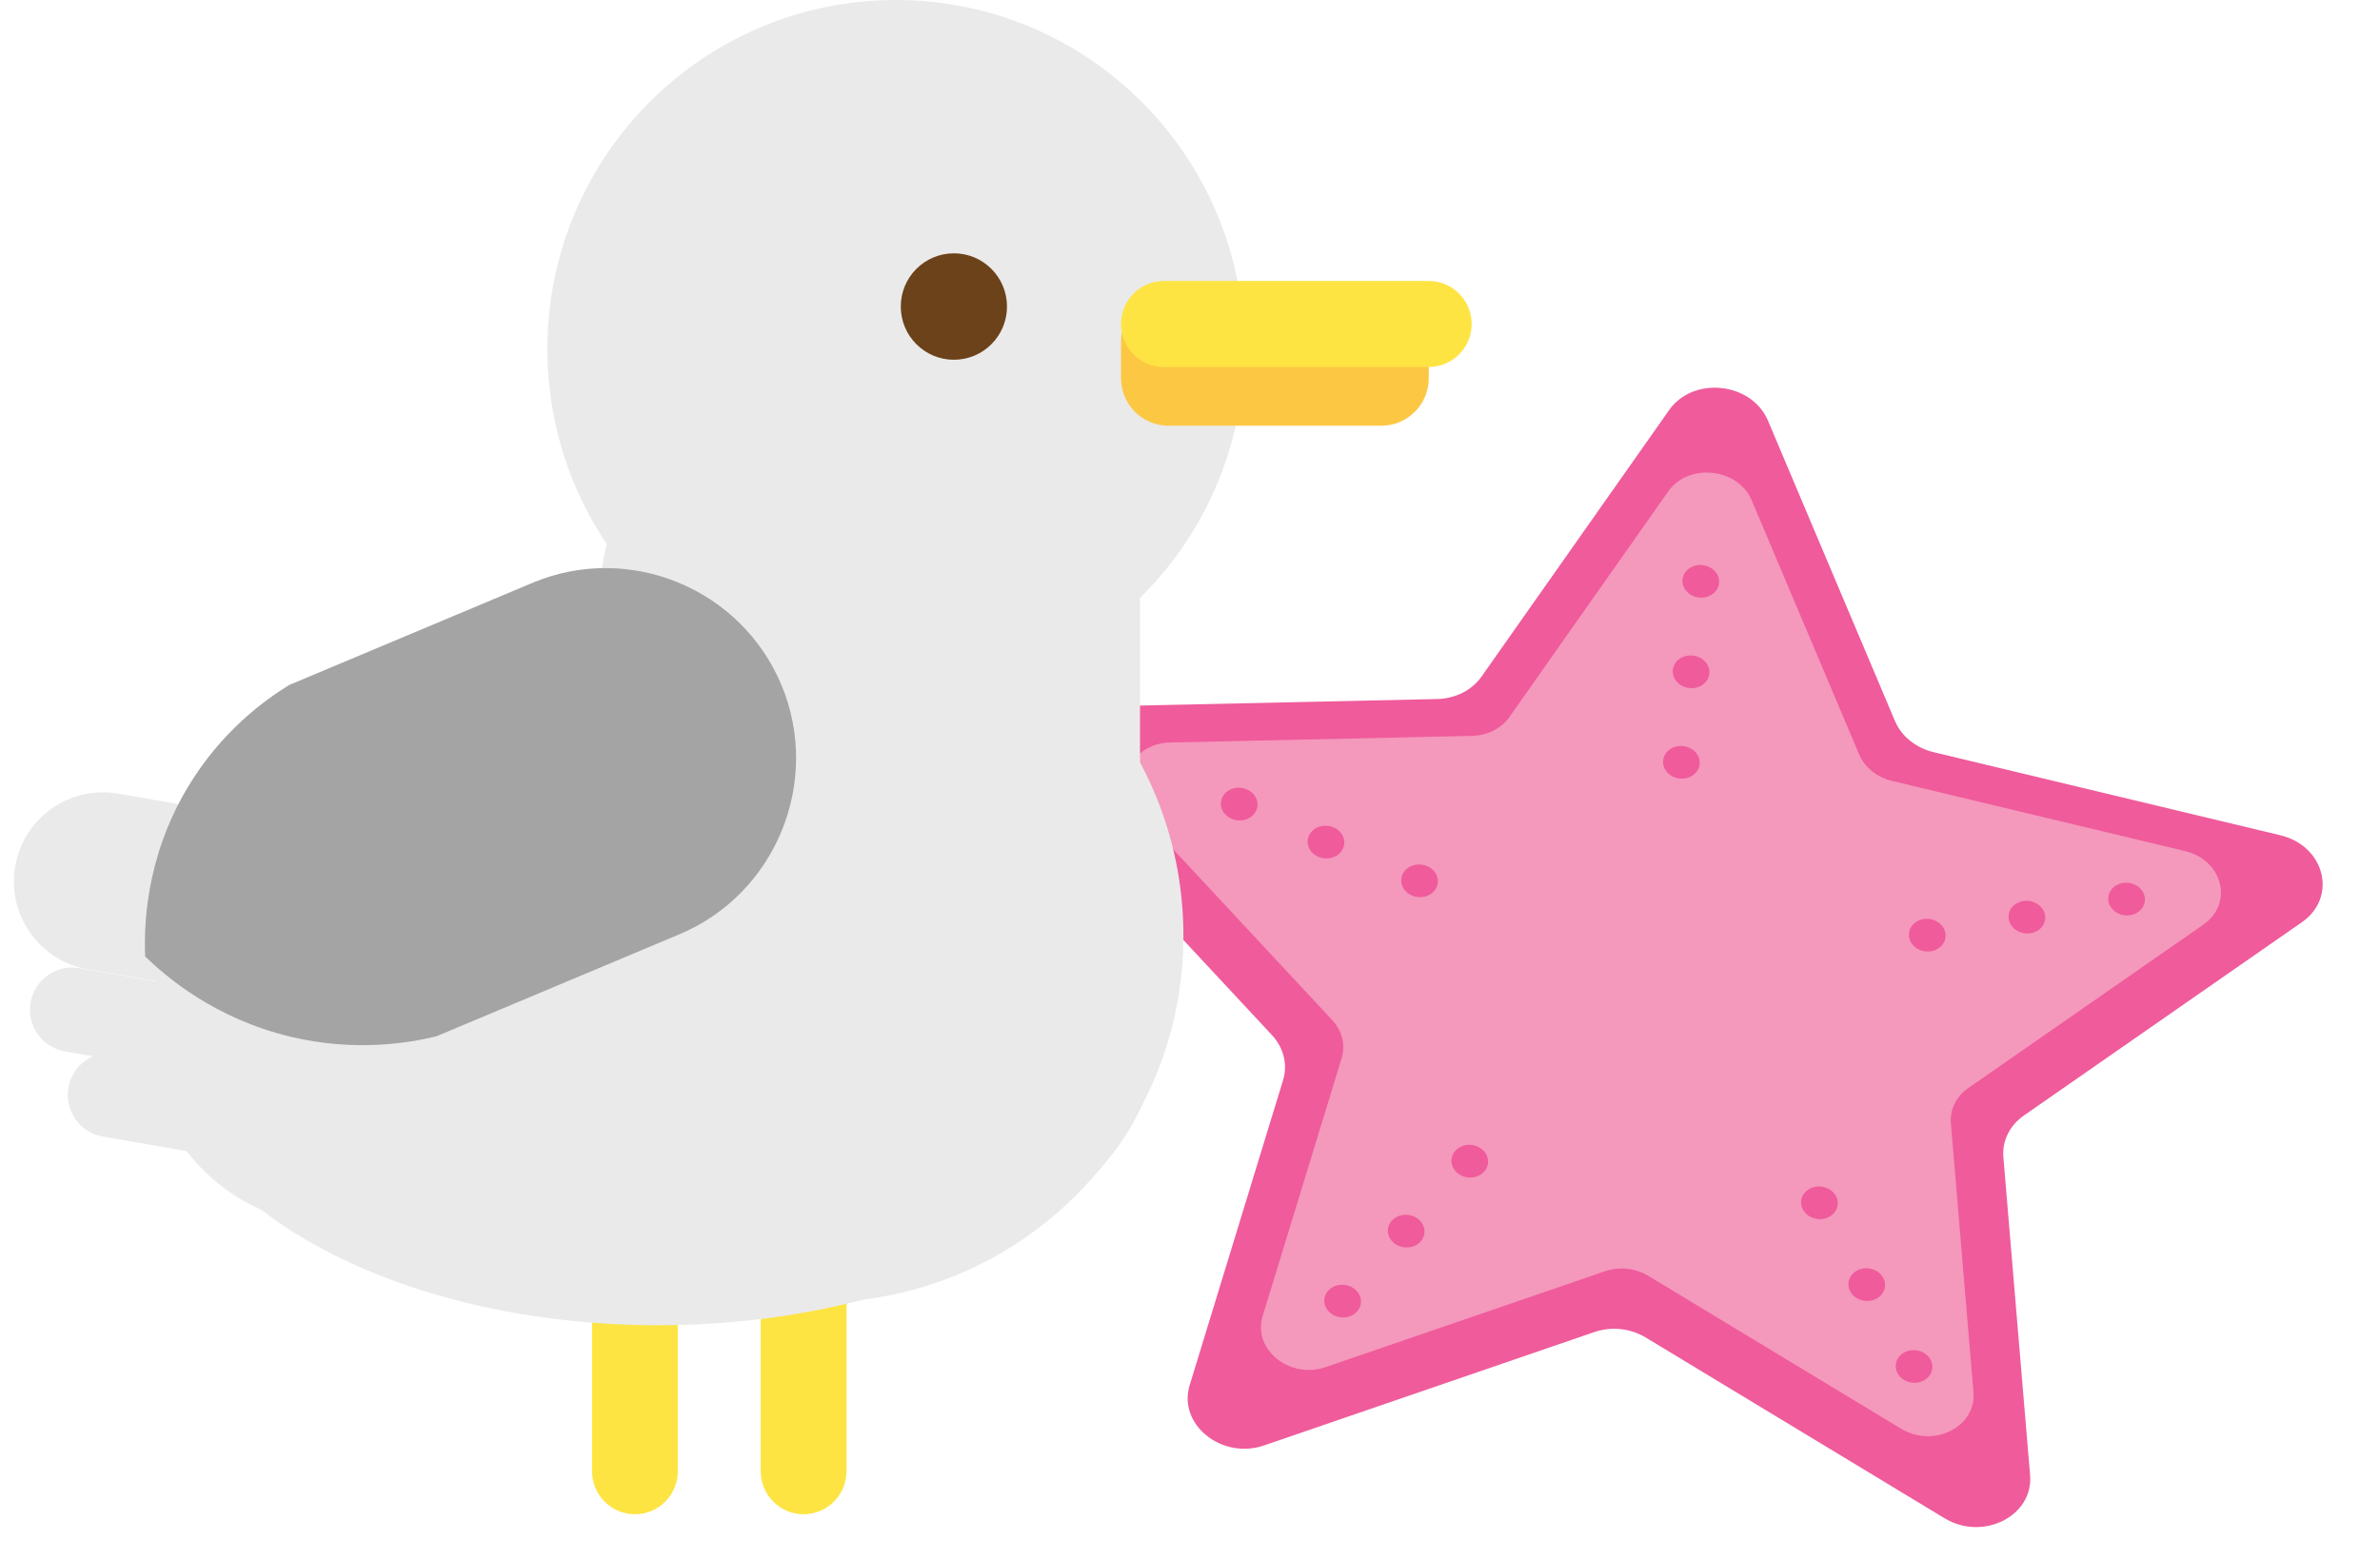 <svg width="209" height="137" viewBox="0 0 209 137" fill="none" xmlns="http://www.w3.org/2000/svg">
<path d="M170.763 133.354L144.521 117.478C143.182 116.668 141.496 116.488 140.016 116.996L111.008 126.956C107.278 128.235 103.415 125.109 104.471 121.665L112.675 94.87C113.095 93.503 112.725 92.02 111.692 90.91L91.419 69.141C88.813 66.342 90.863 62.172 94.888 62.084L126.2 61.398C127.798 61.364 129.255 60.629 130.096 59.433L146.574 36.02C148.692 33.01 153.822 33.559 155.255 36.95L166.403 63.32C166.971 64.667 168.24 65.692 169.794 66.066L200.251 73.365C204.167 74.303 205.288 78.813 202.148 80.996L177.726 97.98C176.479 98.846 175.805 100.217 175.926 101.642L178.272 129.566C178.575 133.156 174.137 135.394 170.763 133.354Z" fill="#EF5B9B"/>
<path d="M166.945 125.493L144.75 112.067C143.616 111.382 142.193 111.229 140.94 111.659L116.405 120.082C113.252 121.166 109.983 118.521 110.876 115.607L117.816 92.944C118.171 91.787 117.86 90.535 116.984 89.594L99.837 71.182C97.632 68.816 99.366 65.289 102.77 65.214L129.255 64.635C130.607 64.605 131.84 63.984 132.552 62.972L146.489 43.169C148.28 40.623 152.619 41.087 153.832 43.955L163.26 66.26C163.742 67.399 164.815 68.267 166.13 68.583L191.892 74.756C195.204 75.55 196.152 79.364 193.496 81.21L172.839 95.575C171.785 96.308 171.215 97.467 171.317 98.672L173.302 122.291C173.558 125.328 169.804 127.219 166.951 125.494L166.945 125.493Z" fill="#F498BC"/>
<path d="M149.201 52.483C150.086 52.578 150.871 52.017 150.955 51.23C151.039 50.443 150.391 49.729 149.506 49.634C148.621 49.539 147.836 50.1 147.752 50.887C147.668 51.674 148.316 52.388 149.201 52.483Z" fill="#EF5B9B"/>
<path d="M148.35 60.432C149.234 60.527 150.02 59.966 150.104 59.179C150.188 58.393 149.54 57.678 148.655 57.583C147.77 57.489 146.985 58.05 146.901 58.836C146.816 59.623 147.465 60.338 148.35 60.432Z" fill="#EF5B9B"/>
<path d="M147.499 68.382C148.384 68.477 149.169 67.915 149.253 67.129C149.338 66.342 148.689 65.627 147.804 65.533C146.92 65.438 146.134 65.999 146.05 66.786C145.966 67.573 146.615 68.287 147.499 68.382Z" fill="#EF5B9B"/>
<path d="M186.595 80.394C187.48 80.489 188.265 79.927 188.349 79.141C188.433 78.354 187.785 77.639 186.9 77.545C186.015 77.45 185.23 78.011 185.146 78.798C185.062 79.585 185.71 80.299 186.595 80.394Z" fill="#EF5B9B"/>
<path d="M177.841 81.98C178.725 82.075 179.511 81.514 179.595 80.727C179.679 79.94 179.03 79.225 178.146 79.131C177.261 79.036 176.476 79.597 176.391 80.384C176.307 81.171 176.956 81.885 177.841 81.98Z" fill="#EF5B9B"/>
<path d="M169.089 83.565C169.974 83.659 170.759 83.098 170.843 82.311C170.928 81.525 170.279 80.81 169.394 80.715C168.51 80.621 167.724 81.182 167.64 81.969C167.556 82.755 168.205 83.47 169.089 83.565Z" fill="#EF5B9B"/>
<path d="M116.286 75.389C117.17 75.484 117.956 74.923 118.04 74.136C118.124 73.35 117.476 72.635 116.591 72.54C115.706 72.446 114.921 73.007 114.837 73.793C114.752 74.58 115.401 75.295 116.286 75.389Z" fill="#EF5B9B"/>
<path d="M124.506 78.791C125.391 78.886 126.176 78.325 126.26 77.538C126.345 76.751 125.696 76.037 124.811 75.942C123.927 75.847 123.141 76.408 123.057 77.195C122.973 77.982 123.622 78.697 124.506 78.791Z" fill="#EF5B9B"/>
<path d="M128.915 103.415C129.799 103.51 130.585 102.949 130.669 102.162C130.753 101.375 130.104 100.661 129.22 100.566C128.335 100.471 127.55 101.032 127.466 101.819C127.381 102.606 128.03 103.321 128.915 103.415Z" fill="#EF5B9B"/>
<path d="M123.332 109.559C124.216 109.654 125.002 109.093 125.086 108.306C125.17 107.519 124.521 106.805 123.637 106.71C122.752 106.615 121.967 107.176 121.883 107.963C121.798 108.75 122.447 109.465 123.332 109.559Z" fill="#EF5B9B"/>
<path d="M117.749 115.703C118.634 115.798 119.419 115.237 119.503 114.45C119.588 113.664 118.939 112.949 118.054 112.854C117.17 112.76 116.384 113.321 116.3 114.107C116.216 114.894 116.865 115.609 117.749 115.703Z" fill="#EF5B9B"/>
<path d="M159.62 107.072C160.505 107.167 161.29 106.606 161.375 105.819C161.459 105.032 160.81 104.317 159.925 104.223C159.041 104.128 158.255 104.689 158.171 105.476C158.087 106.263 158.736 106.977 159.62 107.072Z" fill="#EF5B9B"/>
<path d="M163.776 114.259C164.66 114.353 165.446 113.792 165.53 113.006C165.614 112.219 164.965 111.504 164.081 111.41C163.196 111.315 162.411 111.876 162.326 112.663C162.242 113.449 162.891 114.164 163.776 114.259Z" fill="#EF5B9B"/>
<path d="M167.931 121.445C168.816 121.54 169.601 120.979 169.685 120.192C169.769 119.406 169.121 118.691 168.236 118.596C167.351 118.502 166.566 119.063 166.482 119.849C166.398 120.636 167.046 121.351 167.931 121.445Z" fill="#EF5B9B"/>
<path d="M108.669 72.05C109.553 72.145 110.339 71.584 110.423 70.797C110.507 70.011 109.858 69.296 108.974 69.201C108.089 69.107 107.304 69.668 107.22 70.454C107.135 71.241 107.784 71.956 108.669 72.05Z" fill="#EF5B9B"/>
<path d="M59.524 129.224V105.917C59.524 103.832 57.837 102.141 55.757 102.141C53.676 102.141 51.989 103.832 51.989 105.917V129.224C51.989 131.309 53.676 133 55.757 133C57.837 133 59.524 131.309 59.524 129.224Z" fill="#FEE443"/>
<path d="M74.335 129.224V105.917C74.335 103.832 72.648 102.141 70.567 102.141C68.486 102.141 66.799 103.832 66.799 105.917V129.224C66.799 131.309 68.486 133 70.567 133C72.648 133 74.335 131.309 74.335 129.224Z" fill="#FEE443"/>
<path d="M68.741 103.314C70.755 103.664 72.671 102.312 73.021 100.294C73.37 98.276 72.021 96.356 70.007 96.005L6.965 85.036C4.951 84.686 3.035 86.037 2.686 88.056C2.336 90.074 3.685 91.994 5.699 92.344L68.741 103.314Z" fill="#EAEAEA"/>
<path d="M62.638 94.694C66.889 95.433 70.933 92.58 71.671 88.32C72.409 84.06 69.562 80.008 65.311 79.268L10.37 69.708C6.119 68.968 2.074 71.822 1.336 76.082C0.598 80.341 3.446 84.394 7.697 85.134L62.638 94.694Z" fill="#EAEAEA"/>
<path d="M71.786 114.399C89.535 114.399 103.923 99.98 103.923 82.192C103.923 64.406 89.535 49.986 71.786 49.986C54.037 49.986 39.649 64.406 39.649 82.192C39.649 99.98 54.037 114.399 71.786 114.399Z" fill="#EAEAEA"/>
<path d="M78.661 61.313C95.556 61.313 109.252 47.587 109.252 30.656C109.252 13.725 95.556 0 78.661 0C61.766 0 48.07 13.725 48.07 30.656C48.07 47.587 61.766 61.313 78.661 61.313Z" fill="#EAEAEA"/>
<path d="M80.448 32.973H72.338C61.478 32.973 52.675 41.795 52.675 52.678V69.947C52.675 80.83 61.478 89.653 72.338 89.653H80.448C91.307 89.653 100.111 80.83 100.111 69.947V52.678C100.111 41.795 91.307 32.973 80.448 32.973Z" fill="#EAEAEA"/>
<path d="M72.059 110.794C74.073 111.145 75.989 109.793 76.339 107.775C76.688 105.756 75.339 103.836 73.325 103.486L10.283 92.516C8.269 92.166 6.353 93.518 6.003 95.536C5.654 97.554 7.003 99.474 9.017 99.825L72.059 110.794Z" fill="#EAEAEA"/>
<path d="M57.811 116.401C82.011 116.401 101.629 104.891 101.629 90.691C101.629 76.492 82.011 64.981 57.811 64.981C33.611 64.981 13.993 76.492 13.993 90.691C13.993 104.891 33.611 116.401 57.811 116.401Z" fill="#EAEAEA"/>
<path d="M64.21 113.919C73.296 115.5 81.941 109.4 83.518 100.294C85.096 91.188 79.009 82.525 69.923 80.944L32.492 74.431C23.406 72.85 14.761 78.95 13.183 88.055C11.606 97.161 17.693 105.825 26.779 107.406L64.21 113.919Z" fill="#EAEAEA"/>
<path d="M121.301 25.802H102.608C100.308 25.802 98.442 27.671 98.442 29.977V33.218C98.442 35.524 100.308 37.393 102.608 37.393H121.301C123.602 37.393 125.467 35.524 125.467 33.218V29.977C125.467 27.671 123.602 25.802 121.301 25.802Z" fill="#FCC844"/>
<path d="M83.766 31.599C86.342 31.599 88.43 29.506 88.43 26.924C88.43 24.343 86.342 22.25 83.766 22.25C81.19 22.25 79.102 24.343 79.102 26.924C79.102 29.506 81.19 31.599 83.766 31.599Z" fill="#6C421A"/>
<path d="M125.467 24.68H102.21C100.129 24.68 98.442 26.371 98.442 28.456C98.442 30.541 100.129 32.232 102.21 32.232H125.467C127.548 32.232 129.235 30.541 129.235 28.456C129.235 26.371 127.548 24.68 125.467 24.68Z" fill="#FEE443"/>
<path d="M12.748 84.01C12.643 81.547 12.72 75.512 16.42 69.262C19.396 64.234 23.311 61.442 25.401 60.162L46.764 51.191C55.235 47.633 65.069 51.669 68.619 60.157C72.169 68.646 68.141 78.501 59.672 82.058L38.308 91.029C35.884 91.615 31.18 92.407 25.536 91.064C18.859 89.475 14.566 85.779 12.749 84.011L12.748 84.01Z" fill="#A5A4A4"/>
</svg>
